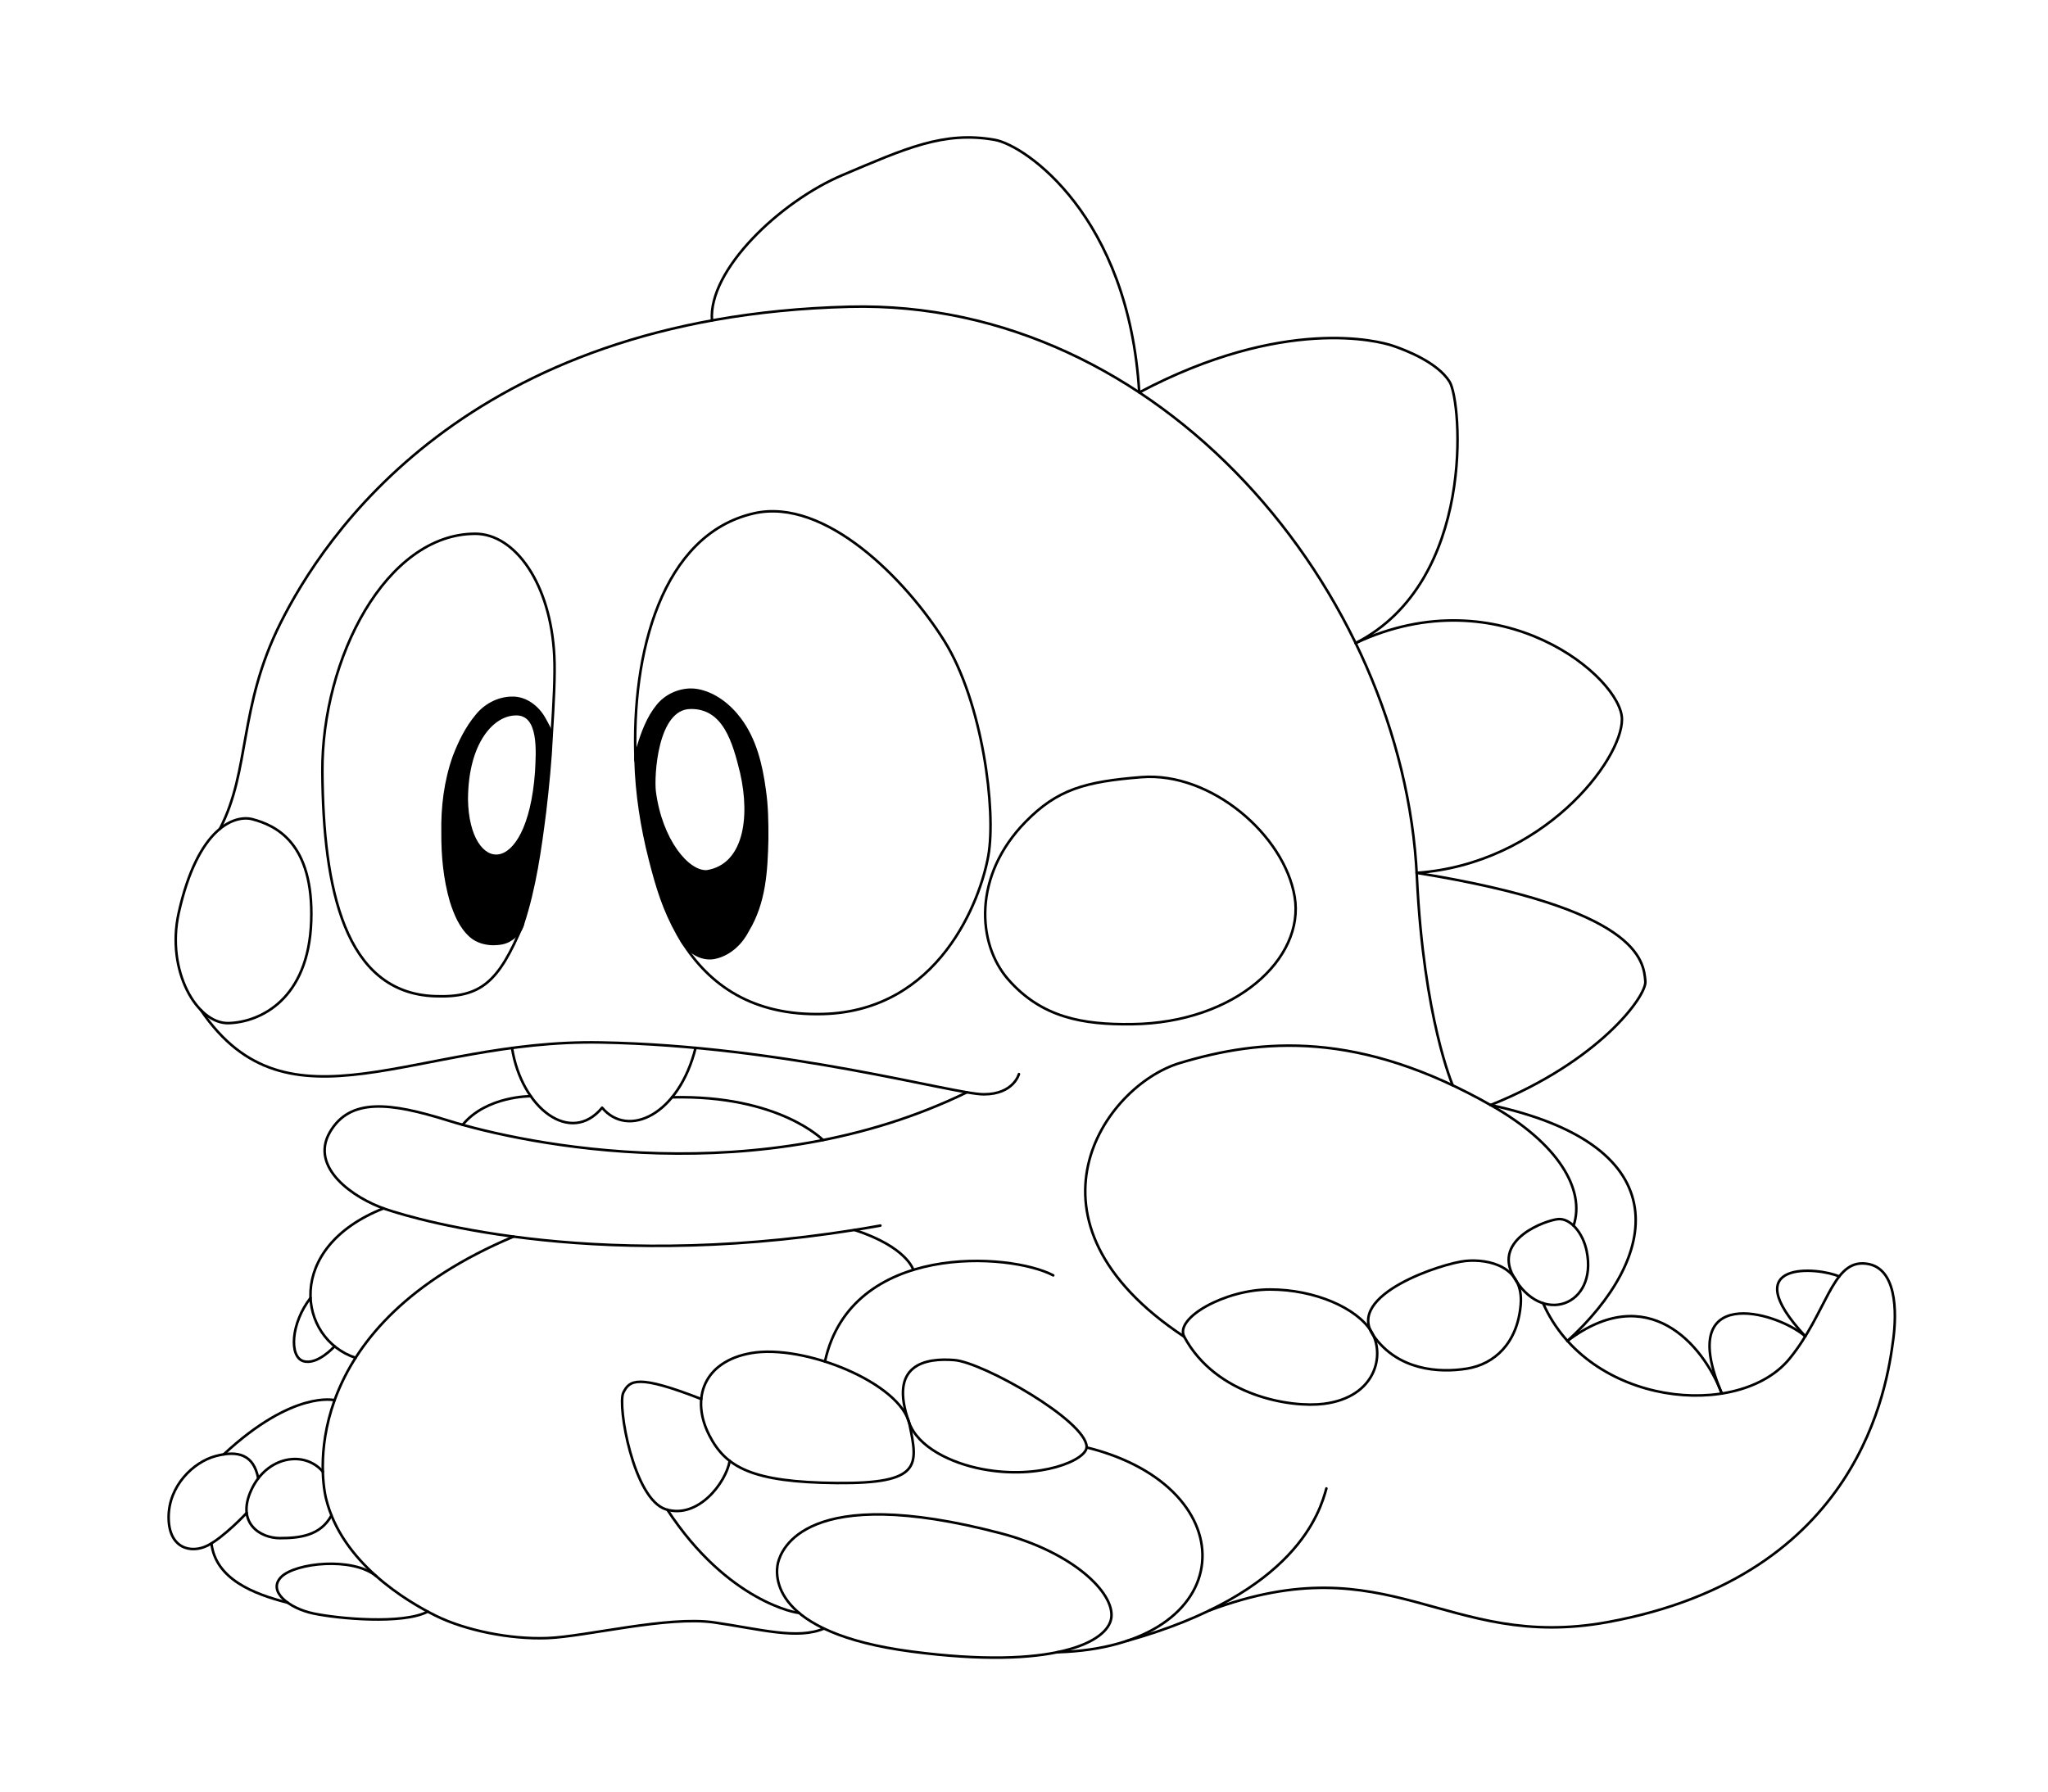 <?xml version="1.0" encoding="UTF-8" standalone="no"?>
<!-- Created with Inkscape (http://www.inkscape.org/) -->

<svg
   width="80"
   height="70"
   viewBox="0 0 80 70"
   version="1.1"
   id="svg1"
   xml:space="preserve"
   xmlns="http://www.w3.org/2000/svg"
   xmlns:svg="http://www.w3.org/2000/svg"><defs
     id="defs1" /><g
     id="layer2"
     style="display:inline"><path
       style="fill:#000000;stroke:#000000;stroke-width:0.1;stroke-linecap:round;stroke-linejoin:round;stroke-dasharray:none"
       d="m 26.965,26.948 c -0.49,0.012 -0.97,0.24 -1.278,0.623 -0.377,0.462 -0.587,1.033 -0.76,1.596 -0.045,0.183 -0.131,0.361 -0.1,0.553 0.039,1.302 0.24,2.595 0.562,3.856 0.28,1.096 0.534,1.947 1.088,2.94 0.149,0.272 0.328,0.541 0.596,0.709 0.268,0.19 0.62,0.271 0.938,0.171 0.535,-0.147 0.96,-0.563 1.206,-1.05 0.654,-1.089 0.72,-2.313 0.749,-3.549 0.004,-0.651 -0.004,-1.303 -0.1,-1.948 -0.13,-0.966 -0.367,-1.958 -0.961,-2.751 -0.41,-0.547 -0.992,-1.012 -1.68,-1.131 -0.086,-0.014 -0.174,-0.02 -0.261,-0.018 z m 0.014,0.703 c 1.312,-0.014 1.686,1.344 1.977,2.525 0.421,1.836 0.103,3.639 -1.342,3.87 -0.738,0.05 -1.795,-1.209 -2.043,-3.121 -0.072,-0.568 0.053,-3.273 1.408,-3.273 z"
       id="path8" /><path
       style="fill:#000000;stroke:#000000;stroke-width:0.1;stroke-linecap:round;stroke-linejoin:round;stroke-dasharray:none"
       d="m 19.984,27.266 c -0.531,0.01 -1.039,0.282 -1.368,0.696 -0.392,0.47 -0.666,1.028 -0.883,1.598 -0.339,0.953 -0.464,1.972 -0.444,2.981 -0.006,0.9 0.08,1.808 0.331,2.674 0.159,0.499 0.369,1.014 0.772,1.367 0.236,0.205 0.554,0.293 0.86,0.301 0.241,-0.003 0.492,-0.029 0.696,-0.17 0.225,-0.135 0.412,-0.343 0.477,-0.602 0.468,-1.427 0.676,-2.921 0.864,-4.406 0.114,-0.987 0.214,-1.976 0.26,-2.969 -0.036,-0.237 -0.172,-0.446 -0.284,-0.654 -0.251,-0.46 -0.736,-0.839 -1.281,-0.815 z m 0.147,0.637 c 0.991,-0.042 0.854,1.504 0.818,2.256 -0.313,4.309 -2.677,4.057 -2.718,1.065 0.013,-2.259 1.043,-3.308 1.9,-3.32 z"
       id="path5" /><path
       style="fill:none;stroke:#000000;stroke-width:0.1;stroke-linecap:round;stroke-linejoin:round;stroke-dasharray:none"
       d="m 21.549,28.735 c 0.084,-1.315 0.139,-2.346 0.103,-3.102 -0.139,-2.838 -1.54,-4.778 -3.086,-4.778 -3.485,-3e-6 -6.004,4.878 -5.973,9.307 0.032,4.551 0.863,8.622 4.38,8.76 1.805,0.071 2.506,-0.533 3.452,-2.812"
       id="path1" /><path
       style="fill:none;stroke:#000000;stroke-width:0.1;stroke-linecap:round;stroke-linejoin:round;stroke-dasharray:none"
       d="m 26.629,36.769 c 1.079,1.731 2.783,2.925 5.519,2.85 4.526,-0.124 6.15,-4.425 6.46,-6.192 0.31,-1.767 -0.229,-5.992 -1.717,-8.379 -1.488,-2.387 -4.653,-5.625 -7.44,-4.991 -3.597,0.818 -4.799,5.467 -4.623,9.662"
       id="path2" /><path
       style="fill:none;stroke:#000000;stroke-width:0.1;stroke-linecap:round;stroke-linejoin:round;stroke-dasharray:none"
       d="m 44.591,30.364 c -2.213,0.175 -3.287,0.479 -4.528,1.744 -2.057,2.096 -1.911,4.762 -0.672,6.169 1.294,1.47 2.882,1.768 4.848,1.739 4.023,-0.058 6.736,-2.564 6.334,-4.977 -0.402,-2.413 -3.276,-4.889 -5.982,-4.675 z"
       id="path9" /><path
       style="fill:none;stroke:#000000;stroke-width:0.1;stroke-linecap:round;stroke-linejoin:round;stroke-dasharray:none"
       d="m 46.259,52.229 c 1.246,2.32 4.17,2.784 5.455,2.62 2.046,-0.261 2.405,-1.933 1.847,-2.835 -0.558,-0.902 -2.191,-1.632 -3.952,-1.632 -1.761,0 -3.741,1.119 -3.35,1.847 z"
       id="path10" /><path
       style="fill:none;stroke:#000000;stroke-width:0.1;stroke-linecap:round;stroke-linejoin:round;stroke-dasharray:none"
       d="m 53.648,52.181 c 0.962,1.37 2.575,1.466 3.649,1.294 1.074,-0.172 1.976,-0.988 2.105,-2.491 0.129,-1.503 -1.246,-1.804 -2.148,-1.718 -0.902,0.086 -4.724,1.324 -3.606,2.915 z"
       id="path11" /><path
       style="fill:none;stroke:#000000;stroke-width:0.1;stroke-linecap:round;stroke-linejoin:round;stroke-dasharray:none"
       d="m 59.118,49.87 c 1.093,1.965 3.301,1.148 2.861,-0.991 -0.149,-0.726 -0.644,-1.289 -1.117,-1.246 -0.472,0.043 -2.556,0.777 -1.744,2.236 z"
       id="path12" /><path
       style="fill:none;stroke:#000000;stroke-width:0.1;stroke-linecap:round;stroke-linejoin:round;stroke-dasharray:none"
       d="m 46.259,52.229 c -6.829,-4.51 -3.125,-9.806 -0.172,-10.695 3.182,-0.958 6.995,-1.295 12.198,1.675 2.559,1.46 3.657,3.262 3.182,4.68"
       id="path13" /><path
       style="fill:none;stroke:#000000;stroke-width:0.1;stroke-linecap:round;stroke-linejoin:round;stroke-dasharray:none"
       d="m 27.703,56.071 c -0.731,-1.433 -0.212,-2.876 1.631,-3.202 2.082,-0.368 5.861,1.178 6.193,2.779 0.332,1.601 0.484,2.326 -2.84,2.296 -3.323,-0.03 -4.344,-0.618 -4.985,-1.873 z"
       id="path14" /><path
       style="fill:none;stroke:#000000;stroke-width:0.1;stroke-linecap:round;stroke-linejoin:round;stroke-dasharray:none"
       d="m 27.393,54.662 c -2.499,-0.977 -2.801,-0.735 -3.043,-0.252 -0.242,0.483 0.393,4.169 1.662,4.562 1.269,0.393 2.356,-1.066 2.492,-1.893"
       id="path15" /><path
       style="fill:none;stroke:#000000;stroke-width:0.1;stroke-linecap:round;stroke-linejoin:round;stroke-dasharray:none"
       d="m 35.515,55.591 c -0.833,-2.299 0.648,-2.541 1.766,-2.451 1.118,0.091 5.126,2.357 5.166,3.384 0.02,0.522 -1.832,1.305 -4.078,0.876 -1.234,-0.236 -2.51,-0.863 -2.853,-1.809 z"
       id="path16" /><path
       style="fill:none;stroke:#000000;stroke-width:0.1;stroke-linecap:round;stroke-linejoin:round;stroke-dasharray:none"
       d="m 39.093,59.908 c -7.651,-2.008 -8.58,0.665 -8.701,1.148 -0.121,0.483 -0.302,2.749 5.226,3.474 5.529,0.725 7.674,-0.363 7.794,-1.329 0.121,-0.967 -1.491,-2.55 -4.32,-3.293 z"
       id="path17" /><path
       style="fill:none;stroke:#000000;stroke-width:0.1;stroke-linecap:round;stroke-linejoin:round;stroke-dasharray:none"
       d="m 26.068,58.988 c 2.373,3.622 5.115,4.05 5.142,4.029"
       id="path18" /><path
       style="fill:none;stroke:#000000;stroke-width:0.1;stroke-linecap:round;stroke-linejoin:round;stroke-dasharray:none"
       d="m 41.297,64.555 c 7.221,-0.206 7.492,-6.435 1.148,-8.003"
       id="path19" /><path
       style="fill:none;stroke:#000000;stroke-width:0.1;stroke-linecap:round;stroke-linejoin:round;stroke-dasharray:none"
       d="m 44.001,64.118 c 6.663,-1.854 7.569,-5.087 7.811,-5.963"
       id="path20" /><path
       style="fill:none;stroke:#000000;stroke-width:0.1;stroke-linecap:round;stroke-linejoin:round;stroke-dasharray:none"
       d="m 47.232,62.927 c 7.087,-2.657 9.232,1.603 15.546,0.455 9.92,-1.804 10.939,-9.27 11.178,-11.057 0.132,-0.988 0.181,-2.919 -1.178,-2.961 -1.222,-0.038 -1.442,1.962 -2.87,3.716 -1.969,2.419 -7.851,1.866 -9.632,-2.161"
       id="path21" /><path
       style="fill:none;stroke:#000000;stroke-width:0.1;stroke-linecap:round;stroke-linejoin:round;stroke-dasharray:none"
       d="m 61.229,52.392 c 3.12,-2.363 5.283,0.099 6.029,2.055"
       id="path22" /><path
       style="fill:none;stroke:#000000;stroke-width:0.1;stroke-linecap:round;stroke-linejoin:round;stroke-dasharray:none"
       d="m 67.258,54.447 c -1.822,-4.267 2.061,-3.255 3.262,-2.236"
       id="path23" /><path
       style="fill:none;stroke:#000000;stroke-width:0.1;stroke-linecap:round;stroke-linejoin:round;stroke-dasharray:none"
       d="m 70.52,52.212 c -2.787,-2.998 0.512,-2.704 1.324,-2.338"
       id="path24" /><path
       style="fill:none;stroke:#000000;stroke-width:0.1;stroke-linecap:round;stroke-linejoin:round;stroke-dasharray:none"
       d="m 32.225,53.196 c 1.018,-4.671 7.234,-4.259 8.917,-3.366"
       id="path25" /><path
       style="fill:none;stroke:#000000;stroke-width:0.1;stroke-linecap:round;stroke-linejoin:round;stroke-dasharray:none"
       d="m 6.979,35.676 c 0.756,-3.401 2.224,-3.841 2.877,-3.669 0.919,0.242 2.404,0.927 2.301,3.984 -0.103,3.056 -1.992,3.949 -3.228,3.984 -1.236,0.034 -2.449,-2.05 -1.95,-4.298 z"
       id="path26" /><path
       style="fill:none;stroke:#000000;stroke-width:0.1;stroke-linecap:round;stroke-linejoin:round;stroke-dasharray:none"
       d="m 7.847,39.465 c 3.428,5.053 8.378,1.136 15.608,1.265 7.212,0.128 13.805,2.026 14.973,2.026 1.168,0 1.374,-0.79 1.374,-0.79"
       id="path27" /><path
       style="fill:none;stroke:#000000;stroke-width:0.1;stroke-linecap:round;stroke-linejoin:round;stroke-dasharray:none"
       d="m 8.59,32.383 c 1.197,-2.307 0.716,-4.738 2.365,-8.035 1.648,-3.297 7.215,-11.982 22.219,-12.363 12.166,-0.309 21.645,11.122 22.173,22.269 0.264,5.561 1.402,8.154 1.402,8.154"
       id="path28" /><path
       style="fill:none;stroke:#000000;stroke-width:0.1;stroke-linecap:round;stroke-linejoin:round;stroke-dasharray:none"
       d="m 55.34,34.104 c 8.685,1.402 8.865,3.422 8.932,4.242 0.047,0.57 -1.795,3.119 -6.047,4.829"
       id="path29" /><path
       style="fill:none;stroke:#000000;stroke-width:0.1;stroke-linecap:round;stroke-linejoin:round;stroke-dasharray:none"
       d="m 58.225,43.175 c 7.496,1.618 6.526,6.005 3.004,9.217"
       id="path30" /><path
       style="fill:none;stroke:#000000;stroke-width:0.1;stroke-linecap:round;stroke-linejoin:round;stroke-dasharray:none"
       d="m 27.812,12.521 c -0.153,-1.973 2.665,-4.653 5.104,-5.683 2.439,-1.031 3.945,-1.73 5.944,-1.374 1.186,0.211 5.236,2.971 5.641,9.869 5.663,-2.997 9.374,-2.001 9.889,-1.829 0.515,0.172 1.761,0.654 2.233,1.409 0.479,0.767 1.051,7.803 -3.669,10.215"
       id="path31" /><path
       style="fill:none;stroke:#000000;stroke-width:0.1;stroke-linecap:round;stroke-linejoin:round;stroke-dasharray:none"
       d="m 52.955,25.126 c 5.662,-2.656 10.403,1.364 10.403,2.979 0,1.615 -3.106,5.651 -8.018,5.999"
       id="path32" /><path
       style="fill:none;stroke:#000000;stroke-width:0.1;stroke-linecap:round;stroke-linejoin:round;stroke-dasharray:none"
       d="m 37.77,42.678 c -8.069,3.931 -17.225,2.054 -20.283,1.098 -2.227,-0.696 -3.818,-0.903 -4.605,0.466 -0.787,1.37 0.903,2.565 2.186,3.002 1.282,0.437 8.598,2.565 19.323,0.641"
       id="path33" /><path
       style="fill:none;stroke:#000000;stroke-width:0.1;stroke-linecap:round;stroke-linejoin:round;stroke-dasharray:none"
       d="m 20,40.943 c 0.372,2.366 2.295,3.823 3.52,2.337 1.008,1.207 2.995,0.289 3.652,-2.34"
       id="path34" /><path
       style="fill:none;stroke:#000000;stroke-width:0.1;stroke-linecap:round;stroke-linejoin:round;stroke-dasharray:none"
       d="m 18.072,43.948 c 0.93,-1.134 2.661,-1.118 2.661,-1.118"
       id="path35" /><path
       style="fill:none;stroke:#000000;stroke-width:0.1;stroke-linecap:round;stroke-linejoin:round;stroke-dasharray:none"
       d="m 26.252,42.873 c 4.19,-0.095 5.897,1.671 5.897,1.671"
       id="path36" /><path
       style="fill:none;stroke:#000000;stroke-width:0.1;stroke-linecap:round;stroke-linejoin:round;stroke-dasharray:none"
       d="m 33.381,48.056 c 2.059,0.674 2.294,1.56 2.294,1.56"
       id="path37" /><path
       style="fill:none;stroke:#000000;stroke-width:0.1;stroke-linecap:round;stroke-linejoin:round;stroke-dasharray:none"
       d="m 20.06,48.316 c -8.257,3.474 -7.574,9.213 -7.324,10.236 0.612,2.506 3.148,4.011 4.284,4.576 1.133,0.563 2.885,0.933 4.372,0.874 1.486,-0.058 4.692,-0.874 6.499,-0.612 1.807,0.262 3.257,0.683 4.295,0.239"
       id="path38" /><path
       style="fill:none;stroke:#000000;stroke-width:0.1;stroke-linecap:round;stroke-linejoin:round;stroke-dasharray:none"
       d="m 12.611,57.501 c -0.72,-0.843 -2.177,-0.61 -2.789,0.702 -0.612,1.312 0.35,1.894 1.108,1.894 0.758,0 1.588,-0.087 2.018,-0.889"
       id="path39" /><path
       style="fill:none;stroke:#000000;stroke-width:0.1;stroke-linecap:round;stroke-linejoin:round;stroke-dasharray:none"
       d="M 10.087,57.762 C 9.909,56.833 9.297,56.658 8.423,56.891 c -0.874,0.233 -1.836,1.166 -1.836,2.39 0,1.224 0.874,1.428 1.516,1.108 0.641,-0.321 1.533,-1.278 1.533,-1.278"
       id="path40" /><path
       style="fill:none;stroke:#000000;stroke-width:0.1;stroke-linecap:round;stroke-linejoin:round;stroke-dasharray:none"
       d="m 8.74,56.823 c 2.714,-2.526 4.331,-2.115 4.331,-2.115"
       id="path41" /><path
       style="fill:none;stroke:#000000;stroke-width:0.1;stroke-linecap:round;stroke-linejoin:round;stroke-dasharray:none"
       d="m 14.695,61.58 c -0.928,-0.76 -3.154,-0.521 -3.708,0.032 -0.554,0.554 0.291,1.224 1.253,1.428 0.962,0.204 3.492,0.439 4.471,-0.072"
       id="path42" /><path
       style="fill:none;stroke:#000000;stroke-width:0.1;stroke-linecap:round;stroke-linejoin:round;stroke-dasharray:none"
       d="m 8.259,60.301 c 0.164,1.399 1.657,1.985 2.979,2.318"
       id="path43" /><path
       style="fill:none;stroke:#000000;stroke-width:0.1;stroke-linecap:round;stroke-linejoin:round;stroke-dasharray:none"
       d="m 14.981,47.213 c -3.886,1.533 -3.347,5.093 -1.091,5.839"
       id="path44" /><path
       style="fill:none;stroke:#000000;stroke-width:0.1;stroke-linecap:round;stroke-linejoin:round;stroke-dasharray:none"
       d="m 12.13,50.711 c -0.771,0.992 -0.837,2.293 -0.286,2.469 0.551,0.176 1.225,-0.578 1.225,-0.578"
       id="path45" /></g></svg>
